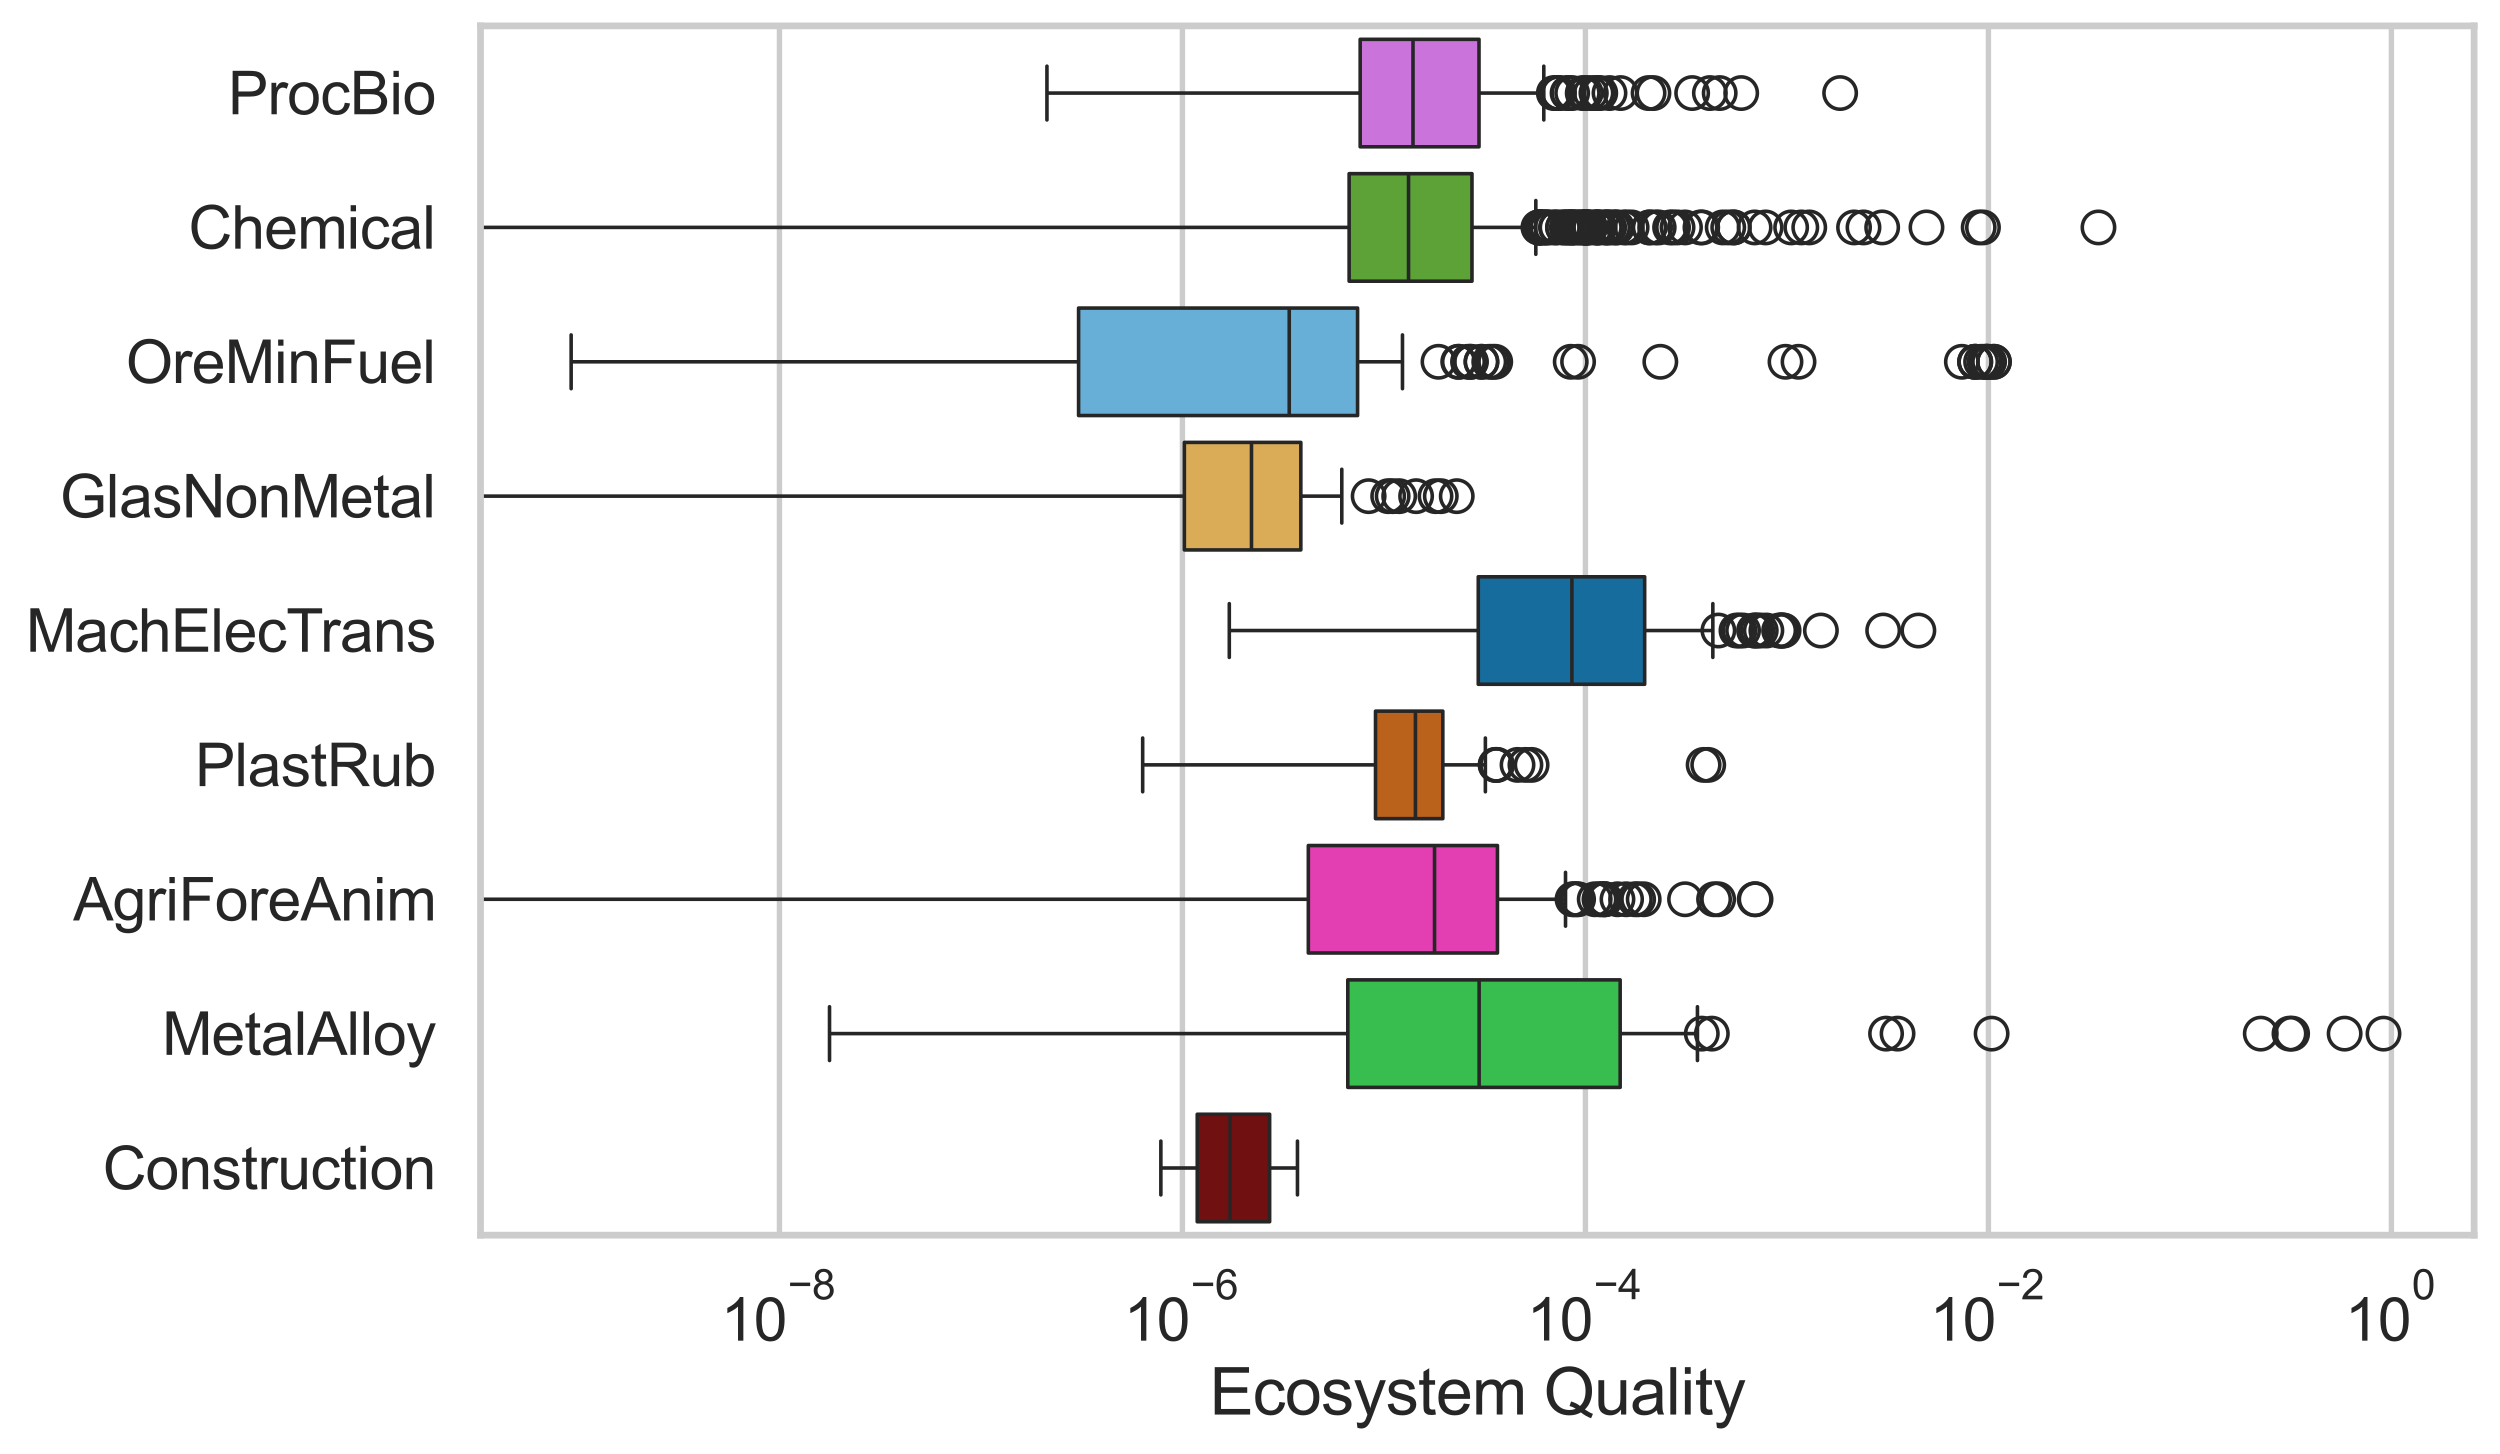 <?xml version="1.0" encoding="utf-8" standalone="no"?>
<!DOCTYPE svg PUBLIC "-//W3C//DTD SVG 1.1//EN"
  "http://www.w3.org/Graphics/SVG/1.1/DTD/svg11.dtd">
<svg xmlns:xlink="http://www.w3.org/1999/xlink" width="695.577pt" height="404.563pt" viewBox="0 0 695.577 404.563" xmlns="http://www.w3.org/2000/svg" version="1.1">
 <defs>
  <style type="text/css">*{stroke-linejoin: round; stroke-linecap: butt}</style>
 </defs>
 <g id="figure_1">
  <g id="patch_1">
   <path d="M 0 404.563 
L 695.577 404.563 
L 695.577 0 
L 0 0 
z
" style="fill: #ffffff"/>
  </g>
  <g id="axes_1">
   <g id="patch_2">
    <path d="M 133.697 343.665 
L 688.377 343.665 
L 688.377 7.2 
L 133.697 7.2 
z
" style="fill: #ffffff"/>
   </g>
   <g id="matplotlib.axis_1">
    <g id="xtick_1">
     <g id="line2d_1">
      <path d="M 216.863 343.665 
L 216.863 7.2 
" clip-path="url(#p3a8e409633)" style="fill: none; stroke: #cccccc; stroke-width: 1.5; stroke-linecap: round"/>
     </g>
     <g id="text_1">
      <!-- $\mathdefault{10^{-8}}$ -->
      <g style="fill: #262626" transform="translate(200.528 373.18) scale(0.165 -0.165)">
       <defs>
        <path id="ArialMT-31" d="M 2384 0 
L 1822 0 
L 1822 3584 
Q 1619 3391 1289 3197 
Q 959 3003 697 2906 
L 697 3450 
Q 1169 3672 1522 3987 
Q 1875 4303 2022 4600 
L 2384 4600 
L 2384 0 
z
" transform="scale(0.016)"/>
        <path id="ArialMT-30" d="M 266 2259 
Q 266 3072 433 3567 
Q 600 4063 929 4331 
Q 1259 4600 1759 4600 
Q 2128 4600 2406 4451 
Q 2684 4303 2865 4023 
Q 3047 3744 3150 3342 
Q 3253 2941 3253 2259 
Q 3253 1453 3087 958 
Q 2922 463 2592 192 
Q 2263 -78 1759 -78 
Q 1097 -78 719 397 
Q 266 969 266 2259 
z
M 844 2259 
Q 844 1131 1108 757 
Q 1372 384 1759 384 
Q 2147 384 2411 759 
Q 2675 1134 2675 2259 
Q 2675 3391 2411 3762 
Q 2147 4134 1753 4134 
Q 1366 4134 1134 3806 
Q 844 3388 844 2259 
z
" transform="scale(0.016)"/>
        <path id="ArialMT-2212" d="M 3381 1997 
L 356 1997 
L 356 2522 
L 3381 2522 
L 3381 1997 
z
" transform="scale(0.016)"/>
        <path id="ArialMT-38" d="M 1131 2484 
Q 781 2613 612 2850 
Q 444 3088 444 3419 
Q 444 3919 803 4259 
Q 1163 4600 1759 4600 
Q 2359 4600 2725 4251 
Q 3091 3903 3091 3403 
Q 3091 3084 2923 2848 
Q 2756 2613 2416 2484 
Q 2838 2347 3058 2040 
Q 3278 1734 3278 1309 
Q 3278 722 2862 322 
Q 2447 -78 1769 -78 
Q 1091 -78 675 323 
Q 259 725 259 1325 
Q 259 1772 486 2073 
Q 713 2375 1131 2484 
z
M 1019 3438 
Q 1019 3113 1228 2906 
Q 1438 2700 1772 2700 
Q 2097 2700 2305 2904 
Q 2513 3109 2513 3406 
Q 2513 3716 2298 3927 
Q 2084 4138 1766 4138 
Q 1444 4138 1231 3931 
Q 1019 3725 1019 3438 
z
M 838 1322 
Q 838 1081 952 856 
Q 1066 631 1291 507 
Q 1516 384 1775 384 
Q 2178 384 2440 643 
Q 2703 903 2703 1303 
Q 2703 1709 2433 1975 
Q 2163 2241 1756 2241 
Q 1359 2241 1098 1978 
Q 838 1716 838 1322 
z
" transform="scale(0.016)"/>
       </defs>
       <use xlink:href="#ArialMT-31" transform="translate(0 0.994)"/>
       <use xlink:href="#ArialMT-30" transform="translate(55.615 0.994)"/>
       <use xlink:href="#ArialMT-2212" transform="translate(112.973 70.688) scale(0.7)"/>
       <use xlink:href="#ArialMT-38" transform="translate(153.852 70.688) scale(0.7)"/>
      </g>
     </g>
    </g>
    <g id="xtick_2">
     <g id="line2d_2">
      <path d="M 328.988 343.665 
L 328.988 7.2 
" clip-path="url(#p3a8e409633)" style="fill: none; stroke: #cccccc; stroke-width: 1.5; stroke-linecap: round"/>
     </g>
     <g id="text_2">
      <!-- $\mathdefault{10^{-6}}$ -->
      <g style="fill: #262626" transform="translate(312.653 373.18) scale(0.165 -0.165)">
       <defs>
        <path id="ArialMT-36" d="M 3184 3459 
L 2625 3416 
Q 2550 3747 2413 3897 
Q 2184 4138 1850 4138 
Q 1581 4138 1378 3988 
Q 1113 3794 959 3422 
Q 806 3050 800 2363 
Q 1003 2672 1297 2822 
Q 1591 2972 1913 2972 
Q 2475 2972 2870 2558 
Q 3266 2144 3266 1488 
Q 3266 1056 3080 686 
Q 2894 316 2569 119 
Q 2244 -78 1831 -78 
Q 1128 -78 684 439 
Q 241 956 241 2144 
Q 241 3472 731 4075 
Q 1159 4600 1884 4600 
Q 2425 4600 2770 4297 
Q 3116 3994 3184 3459 
z
M 888 1484 
Q 888 1194 1011 928 
Q 1134 663 1356 523 
Q 1578 384 1822 384 
Q 2178 384 2434 671 
Q 2691 959 2691 1453 
Q 2691 1928 2437 2201 
Q 2184 2475 1800 2475 
Q 1419 2475 1153 2201 
Q 888 1928 888 1484 
z
" transform="scale(0.016)"/>
       </defs>
       <use xlink:href="#ArialMT-31" transform="translate(0 0.994)"/>
       <use xlink:href="#ArialMT-30" transform="translate(55.615 0.994)"/>
       <use xlink:href="#ArialMT-2212" transform="translate(112.973 70.688) scale(0.7)"/>
       <use xlink:href="#ArialMT-36" transform="translate(153.852 70.688) scale(0.7)"/>
      </g>
     </g>
    </g>
    <g id="xtick_3">
     <g id="line2d_3">
      <path d="M 441.113 343.665 
L 441.113 7.2 
" clip-path="url(#p3a8e409633)" style="fill: none; stroke: #cccccc; stroke-width: 1.5; stroke-linecap: round"/>
     </g>
     <g id="text_3">
      <!-- $\mathdefault{10^{-4}}$ -->
      <g style="fill: #262626" transform="translate(424.778 373.015) scale(0.165 -0.165)">
       <defs>
        <path id="ArialMT-34" d="M 2069 0 
L 2069 1097 
L 81 1097 
L 81 1613 
L 2172 4581 
L 2631 4581 
L 2631 1613 
L 3250 1613 
L 3250 1097 
L 2631 1097 
L 2631 0 
L 2069 0 
z
M 2069 1613 
L 2069 3678 
L 634 1613 
L 2069 1613 
z
" transform="scale(0.016)"/>
       </defs>
       <use xlink:href="#ArialMT-31" transform="translate(0 0.202)"/>
       <use xlink:href="#ArialMT-30" transform="translate(55.615 0.202)"/>
       <use xlink:href="#ArialMT-2212" transform="translate(112.973 69.895) scale(0.7)"/>
       <use xlink:href="#ArialMT-34" transform="translate(153.852 69.895) scale(0.7)"/>
      </g>
     </g>
    </g>
    <g id="xtick_4">
     <g id="line2d_4">
      <path d="M 553.239 343.665 
L 553.239 7.2 
" clip-path="url(#p3a8e409633)" style="fill: none; stroke: #cccccc; stroke-width: 1.5; stroke-linecap: round"/>
     </g>
     <g id="text_4">
      <!-- $\mathdefault{10^{-2}}$ -->
      <g style="fill: #262626" transform="translate(536.904 373.18) scale(0.165 -0.165)">
       <defs>
        <path id="ArialMT-32" d="M 3222 541 
L 3222 0 
L 194 0 
Q 188 203 259 391 
Q 375 700 629 1000 
Q 884 1300 1366 1694 
Q 2113 2306 2375 2664 
Q 2638 3022 2638 3341 
Q 2638 3675 2398 3904 
Q 2159 4134 1775 4134 
Q 1369 4134 1125 3890 
Q 881 3647 878 3216 
L 300 3275 
Q 359 3922 746 4261 
Q 1134 4600 1788 4600 
Q 2447 4600 2831 4234 
Q 3216 3869 3216 3328 
Q 3216 3053 3103 2787 
Q 2991 2522 2730 2228 
Q 2469 1934 1863 1422 
Q 1356 997 1212 845 
Q 1069 694 975 541 
L 3222 541 
z
" transform="scale(0.016)"/>
       </defs>
       <use xlink:href="#ArialMT-31" transform="translate(0 0.994)"/>
       <use xlink:href="#ArialMT-30" transform="translate(55.615 0.994)"/>
       <use xlink:href="#ArialMT-2212" transform="translate(112.973 70.688) scale(0.7)"/>
       <use xlink:href="#ArialMT-32" transform="translate(153.852 70.688) scale(0.7)"/>
      </g>
     </g>
    </g>
    <g id="xtick_5">
     <g id="line2d_5">
      <path d="M 665.364 343.665 
L 665.364 7.2 
" clip-path="url(#p3a8e409633)" style="fill: none; stroke: #cccccc; stroke-width: 1.5; stroke-linecap: round"/>
     </g>
     <g id="text_5">
      <!-- $\mathdefault{10^{0}}$ -->
      <g style="fill: #262626" transform="translate(652.411 373.18) scale(0.165 -0.165)">
       <use xlink:href="#ArialMT-31" transform="translate(0 0.994)"/>
       <use xlink:href="#ArialMT-30" transform="translate(55.615 0.994)"/>
       <use xlink:href="#ArialMT-30" transform="translate(112.973 70.688) scale(0.7)"/>
      </g>
     </g>
    </g>
    <g id="text_6">
     <!-- Ecosystem Quality -->
     <g style="fill: #262626" transform="translate(336.517 393.574) scale(0.18 -0.18)">
      <defs>
       <path id="ArialMT-45" d="M 506 0 
L 506 4581 
L 3819 4581 
L 3819 4041 
L 1113 4041 
L 1113 2638 
L 3647 2638 
L 3647 2100 
L 1113 2100 
L 1113 541 
L 3925 541 
L 3925 0 
L 506 0 
z
" transform="scale(0.016)"/>
       <path id="ArialMT-63" d="M 2588 1216 
L 3141 1144 
Q 3050 572 2676 248 
Q 2303 -75 1759 -75 
Q 1078 -75 664 370 
Q 250 816 250 1647 
Q 250 2184 428 2587 
Q 606 2991 970 3192 
Q 1334 3394 1763 3394 
Q 2303 3394 2647 3120 
Q 2991 2847 3088 2344 
L 2541 2259 
Q 2463 2594 2264 2762 
Q 2066 2931 1784 2931 
Q 1359 2931 1093 2626 
Q 828 2322 828 1663 
Q 828 994 1084 691 
Q 1341 388 1753 388 
Q 2084 388 2306 591 
Q 2528 794 2588 1216 
z
" transform="scale(0.016)"/>
       <path id="ArialMT-6f" d="M 213 1659 
Q 213 2581 725 3025 
Q 1153 3394 1769 3394 
Q 2453 3394 2887 2945 
Q 3322 2497 3322 1706 
Q 3322 1066 3130 698 
Q 2938 331 2570 128 
Q 2203 -75 1769 -75 
Q 1072 -75 642 372 
Q 213 819 213 1659 
z
M 791 1659 
Q 791 1022 1069 705 
Q 1347 388 1769 388 
Q 2188 388 2466 706 
Q 2744 1025 2744 1678 
Q 2744 2294 2464 2611 
Q 2184 2928 1769 2928 
Q 1347 2928 1069 2612 
Q 791 2297 791 1659 
z
" transform="scale(0.016)"/>
       <path id="ArialMT-73" d="M 197 991 
L 753 1078 
Q 800 744 1014 566 
Q 1228 388 1613 388 
Q 2000 388 2187 545 
Q 2375 703 2375 916 
Q 2375 1106 2209 1216 
Q 2094 1291 1634 1406 
Q 1016 1563 777 1677 
Q 538 1791 414 1992 
Q 291 2194 291 2438 
Q 291 2659 392 2848 
Q 494 3038 669 3163 
Q 800 3259 1026 3326 
Q 1253 3394 1513 3394 
Q 1903 3394 2198 3281 
Q 2494 3169 2634 2976 
Q 2775 2784 2828 2463 
L 2278 2388 
Q 2241 2644 2061 2787 
Q 1881 2931 1553 2931 
Q 1166 2931 1000 2803 
Q 834 2675 834 2503 
Q 834 2394 903 2306 
Q 972 2216 1119 2156 
Q 1203 2125 1616 2013 
Q 2213 1853 2448 1751 
Q 2684 1650 2818 1456 
Q 2953 1263 2953 975 
Q 2953 694 2789 445 
Q 2625 197 2315 61 
Q 2006 -75 1616 -75 
Q 969 -75 630 194 
Q 291 463 197 991 
z
" transform="scale(0.016)"/>
       <path id="ArialMT-79" d="M 397 -1278 
L 334 -750 
Q 519 -800 656 -800 
Q 844 -800 956 -737 
Q 1069 -675 1141 -563 
Q 1194 -478 1313 -144 
Q 1328 -97 1363 -6 
L 103 3319 
L 709 3319 
L 1400 1397 
Q 1534 1031 1641 628 
Q 1738 1016 1872 1384 
L 2581 3319 
L 3144 3319 
L 1881 -56 
Q 1678 -603 1566 -809 
Q 1416 -1088 1222 -1217 
Q 1028 -1347 759 -1347 
Q 597 -1347 397 -1278 
z
" transform="scale(0.016)"/>
       <path id="ArialMT-74" d="M 1650 503 
L 1731 6 
Q 1494 -44 1306 -44 
Q 1000 -44 831 53 
Q 663 150 594 308 
Q 525 466 525 972 
L 525 2881 
L 113 2881 
L 113 3319 
L 525 3319 
L 525 4141 
L 1084 4478 
L 1084 3319 
L 1650 3319 
L 1650 2881 
L 1084 2881 
L 1084 941 
Q 1084 700 1114 631 
Q 1144 563 1211 522 
Q 1278 481 1403 481 
Q 1497 481 1650 503 
z
" transform="scale(0.016)"/>
       <path id="ArialMT-65" d="M 2694 1069 
L 3275 997 
Q 3138 488 2766 206 
Q 2394 -75 1816 -75 
Q 1088 -75 661 373 
Q 234 822 234 1631 
Q 234 2469 665 2931 
Q 1097 3394 1784 3394 
Q 2450 3394 2872 2941 
Q 3294 2488 3294 1666 
Q 3294 1616 3291 1516 
L 816 1516 
Q 847 969 1125 678 
Q 1403 388 1819 388 
Q 2128 388 2347 550 
Q 2566 713 2694 1069 
z
M 847 1978 
L 2700 1978 
Q 2663 2397 2488 2606 
Q 2219 2931 1791 2931 
Q 1403 2931 1139 2672 
Q 875 2413 847 1978 
z
" transform="scale(0.016)"/>
       <path id="ArialMT-6d" d="M 422 0 
L 422 3319 
L 925 3319 
L 925 2853 
Q 1081 3097 1340 3245 
Q 1600 3394 1931 3394 
Q 2300 3394 2536 3241 
Q 2772 3088 2869 2813 
Q 3263 3394 3894 3394 
Q 4388 3394 4653 3120 
Q 4919 2847 4919 2278 
L 4919 0 
L 4359 0 
L 4359 2091 
Q 4359 2428 4304 2576 
Q 4250 2725 4106 2815 
Q 3963 2906 3769 2906 
Q 3419 2906 3187 2673 
Q 2956 2441 2956 1928 
L 2956 0 
L 2394 0 
L 2394 2156 
Q 2394 2531 2256 2718 
Q 2119 2906 1806 2906 
Q 1569 2906 1367 2781 
Q 1166 2656 1075 2415 
Q 984 2175 984 1722 
L 984 0 
L 422 0 
z
" transform="scale(0.016)"/>
       <path id="ArialMT-20" transform="scale(0.016)"/>
       <path id="ArialMT-51" d="M 3966 491 
Q 4388 200 4744 66 
L 4566 -356 
Q 4072 -178 3581 206 
Q 3072 -78 2456 -78 
Q 1834 -78 1328 222 
Q 822 522 548 1065 
Q 275 1609 275 2291 
Q 275 2969 550 3525 
Q 825 4081 1333 4372 
Q 1841 4663 2469 4663 
Q 3103 4663 3612 4361 
Q 4122 4059 4389 3517 
Q 4656 2975 4656 2294 
Q 4656 1728 4484 1276 
Q 4313 825 3966 491 
z
M 2631 1266 
Q 3156 1119 3497 828 
Q 4031 1316 4031 2294 
Q 4031 2850 3842 3265 
Q 3653 3681 3289 3911 
Q 2925 4141 2472 4141 
Q 1794 4141 1347 3677 
Q 900 3213 900 2291 
Q 900 1397 1342 919 
Q 1784 441 2472 441 
Q 2797 441 3084 563 
Q 2800 747 2484 825 
L 2631 1266 
z
" transform="scale(0.016)"/>
       <path id="ArialMT-75" d="M 2597 0 
L 2597 488 
Q 2209 -75 1544 -75 
Q 1250 -75 995 37 
Q 741 150 617 320 
Q 494 491 444 738 
Q 409 903 409 1263 
L 409 3319 
L 972 3319 
L 972 1478 
Q 972 1038 1006 884 
Q 1059 663 1231 536 
Q 1403 409 1656 409 
Q 1909 409 2131 539 
Q 2353 669 2445 892 
Q 2538 1116 2538 1541 
L 2538 3319 
L 3100 3319 
L 3100 0 
L 2597 0 
z
" transform="scale(0.016)"/>
       <path id="ArialMT-61" d="M 2588 409 
Q 2275 144 1986 34 
Q 1697 -75 1366 -75 
Q 819 -75 525 192 
Q 231 459 231 875 
Q 231 1119 342 1320 
Q 453 1522 633 1644 
Q 813 1766 1038 1828 
Q 1203 1872 1538 1913 
Q 2219 1994 2541 2106 
Q 2544 2222 2544 2253 
Q 2544 2597 2384 2738 
Q 2169 2928 1744 2928 
Q 1347 2928 1158 2789 
Q 969 2650 878 2297 
L 328 2372 
Q 403 2725 575 2942 
Q 747 3159 1072 3276 
Q 1397 3394 1825 3394 
Q 2250 3394 2515 3294 
Q 2781 3194 2906 3042 
Q 3031 2891 3081 2659 
Q 3109 2516 3109 2141 
L 3109 1391 
Q 3109 606 3145 398 
Q 3181 191 3288 0 
L 2700 0 
Q 2613 175 2588 409 
z
M 2541 1666 
Q 2234 1541 1622 1453 
Q 1275 1403 1131 1340 
Q 988 1278 909 1158 
Q 831 1038 831 891 
Q 831 666 1001 516 
Q 1172 366 1500 366 
Q 1825 366 2078 508 
Q 2331 650 2450 897 
Q 2541 1088 2541 1459 
L 2541 1666 
z
" transform="scale(0.016)"/>
       <path id="ArialMT-6c" d="M 409 0 
L 409 4581 
L 972 4581 
L 972 0 
L 409 0 
z
" transform="scale(0.016)"/>
       <path id="ArialMT-69" d="M 425 3934 
L 425 4581 
L 988 4581 
L 988 3934 
L 425 3934 
z
M 425 0 
L 425 3319 
L 988 3319 
L 988 0 
L 425 0 
z
" transform="scale(0.016)"/>
      </defs>
      <use xlink:href="#ArialMT-45"/>
      <use xlink:href="#ArialMT-63" transform="translate(66.699 0)"/>
      <use xlink:href="#ArialMT-6f" transform="translate(116.699 0)"/>
      <use xlink:href="#ArialMT-73" transform="translate(172.314 0)"/>
      <use xlink:href="#ArialMT-79" transform="translate(222.314 0)"/>
      <use xlink:href="#ArialMT-73" transform="translate(272.314 0)"/>
      <use xlink:href="#ArialMT-74" transform="translate(322.314 0)"/>
      <use xlink:href="#ArialMT-65" transform="translate(350.098 0)"/>
      <use xlink:href="#ArialMT-6d" transform="translate(405.713 0)"/>
      <use xlink:href="#ArialMT-20" transform="translate(489.014 0)"/>
      <use xlink:href="#ArialMT-51" transform="translate(516.797 0)"/>
      <use xlink:href="#ArialMT-75" transform="translate(594.58 0)"/>
      <use xlink:href="#ArialMT-61" transform="translate(650.195 0)"/>
      <use xlink:href="#ArialMT-6c" transform="translate(705.811 0)"/>
      <use xlink:href="#ArialMT-69" transform="translate(728.027 0)"/>
      <use xlink:href="#ArialMT-74" transform="translate(750.244 0)"/>
      <use xlink:href="#ArialMT-79" transform="translate(778.027 0)"/>
     </g>
    </g>
   </g>
   <g id="matplotlib.axis_2">
    <g id="ytick_1">
     <g id="text_7">
      <!-- ProcBio -->
      <g style="fill: #262626" transform="translate(63.424 31.798) scale(0.165 -0.165)">
       <defs>
        <path id="ArialMT-50" d="M 494 0 
L 494 4581 
L 2222 4581 
Q 2678 4581 2919 4538 
Q 3256 4481 3484 4323 
Q 3713 4166 3852 3881 
Q 3991 3597 3991 3256 
Q 3991 2672 3619 2267 
Q 3247 1863 2275 1863 
L 1100 1863 
L 1100 0 
L 494 0 
z
M 1100 2403 
L 2284 2403 
Q 2872 2403 3119 2622 
Q 3366 2841 3366 3238 
Q 3366 3525 3220 3729 
Q 3075 3934 2838 4000 
Q 2684 4041 2272 4041 
L 1100 4041 
L 1100 2403 
z
" transform="scale(0.016)"/>
        <path id="ArialMT-72" d="M 416 0 
L 416 3319 
L 922 3319 
L 922 2816 
Q 1116 3169 1280 3281 
Q 1444 3394 1641 3394 
Q 1925 3394 2219 3213 
L 2025 2691 
Q 1819 2813 1613 2813 
Q 1428 2813 1281 2702 
Q 1134 2591 1072 2394 
Q 978 2094 978 1738 
L 978 0 
L 416 0 
z
" transform="scale(0.016)"/>
        <path id="ArialMT-42" d="M 469 0 
L 469 4581 
L 2188 4581 
Q 2713 4581 3030 4442 
Q 3347 4303 3526 4014 
Q 3706 3725 3706 3409 
Q 3706 3116 3547 2856 
Q 3388 2597 3066 2438 
Q 3481 2316 3704 2022 
Q 3928 1728 3928 1328 
Q 3928 1006 3792 729 
Q 3656 453 3456 303 
Q 3256 153 2954 76 
Q 2653 0 2216 0 
L 469 0 
z
M 1075 2656 
L 2066 2656 
Q 2469 2656 2644 2709 
Q 2875 2778 2992 2937 
Q 3109 3097 3109 3338 
Q 3109 3566 3000 3739 
Q 2891 3913 2687 3977 
Q 2484 4041 1991 4041 
L 1075 4041 
L 1075 2656 
z
M 1075 541 
L 2216 541 
Q 2509 541 2628 563 
Q 2838 600 2978 687 
Q 3119 775 3209 942 
Q 3300 1109 3300 1328 
Q 3300 1584 3169 1773 
Q 3038 1963 2805 2039 
Q 2572 2116 2134 2116 
L 1075 2116 
L 1075 541 
z
" transform="scale(0.016)"/>
       </defs>
       <use xlink:href="#ArialMT-50"/>
       <use xlink:href="#ArialMT-72" transform="translate(66.699 0)"/>
       <use xlink:href="#ArialMT-6f" transform="translate(100 0)"/>
       <use xlink:href="#ArialMT-63" transform="translate(155.615 0)"/>
       <use xlink:href="#ArialMT-42" transform="translate(205.615 0)"/>
       <use xlink:href="#ArialMT-69" transform="translate(272.314 0)"/>
       <use xlink:href="#ArialMT-6f" transform="translate(294.531 0)"/>
      </g>
     </g>
    </g>
    <g id="ytick_2">
     <g id="text_8">
      <!-- Chemical -->
      <g style="fill: #262626" transform="translate(52.428 69.183) scale(0.165 -0.165)">
       <defs>
        <path id="ArialMT-43" d="M 3763 1606 
L 4369 1453 
Q 4178 706 3683 314 
Q 3188 -78 2472 -78 
Q 1731 -78 1267 223 
Q 803 525 561 1097 
Q 319 1669 319 2325 
Q 319 3041 592 3573 
Q 866 4106 1370 4382 
Q 1875 4659 2481 4659 
Q 3169 4659 3637 4309 
Q 4106 3959 4291 3325 
L 3694 3184 
Q 3534 3684 3231 3912 
Q 2928 4141 2469 4141 
Q 1941 4141 1586 3887 
Q 1231 3634 1087 3207 
Q 944 2781 944 2328 
Q 944 1744 1114 1308 
Q 1284 872 1643 656 
Q 2003 441 2422 441 
Q 2931 441 3284 734 
Q 3638 1028 3763 1606 
z
" transform="scale(0.016)"/>
        <path id="ArialMT-68" d="M 422 0 
L 422 4581 
L 984 4581 
L 984 2938 
Q 1378 3394 1978 3394 
Q 2347 3394 2619 3248 
Q 2891 3103 3008 2847 
Q 3125 2591 3125 2103 
L 3125 0 
L 2563 0 
L 2563 2103 
Q 2563 2525 2380 2717 
Q 2197 2909 1863 2909 
Q 1613 2909 1392 2779 
Q 1172 2650 1078 2428 
Q 984 2206 984 1816 
L 984 0 
L 422 0 
z
" transform="scale(0.016)"/>
       </defs>
       <use xlink:href="#ArialMT-43"/>
       <use xlink:href="#ArialMT-68" transform="translate(72.217 0)"/>
       <use xlink:href="#ArialMT-65" transform="translate(127.832 0)"/>
       <use xlink:href="#ArialMT-6d" transform="translate(183.447 0)"/>
       <use xlink:href="#ArialMT-69" transform="translate(266.748 0)"/>
       <use xlink:href="#ArialMT-63" transform="translate(288.965 0)"/>
       <use xlink:href="#ArialMT-61" transform="translate(338.965 0)"/>
       <use xlink:href="#ArialMT-6c" transform="translate(394.58 0)"/>
      </g>
     </g>
    </g>
    <g id="ytick_3">
     <g id="text_9">
      <!-- OreMinFuel -->
      <g style="fill: #262626" transform="translate(35.013 106.568) scale(0.165 -0.165)">
       <defs>
        <path id="ArialMT-4f" d="M 309 2231 
Q 309 3372 921 4017 
Q 1534 4663 2503 4663 
Q 3138 4663 3647 4359 
Q 4156 4056 4423 3514 
Q 4691 2972 4691 2284 
Q 4691 1588 4409 1038 
Q 4128 488 3612 205 
Q 3097 -78 2500 -78 
Q 1853 -78 1343 234 
Q 834 547 571 1087 
Q 309 1628 309 2231 
z
M 934 2222 
Q 934 1394 1379 917 
Q 1825 441 2497 441 
Q 3181 441 3623 922 
Q 4066 1403 4066 2288 
Q 4066 2847 3877 3264 
Q 3688 3681 3323 3911 
Q 2959 4141 2506 4141 
Q 1863 4141 1398 3698 
Q 934 3256 934 2222 
z
" transform="scale(0.016)"/>
        <path id="ArialMT-4d" d="M 475 0 
L 475 4581 
L 1388 4581 
L 2472 1338 
Q 2622 884 2691 659 
Q 2769 909 2934 1394 
L 4031 4581 
L 4847 4581 
L 4847 0 
L 4263 0 
L 4263 3834 
L 2931 0 
L 2384 0 
L 1059 3900 
L 1059 0 
L 475 0 
z
" transform="scale(0.016)"/>
        <path id="ArialMT-6e" d="M 422 0 
L 422 3319 
L 928 3319 
L 928 2847 
Q 1294 3394 1984 3394 
Q 2284 3394 2536 3286 
Q 2788 3178 2913 3003 
Q 3038 2828 3088 2588 
Q 3119 2431 3119 2041 
L 3119 0 
L 2556 0 
L 2556 2019 
Q 2556 2363 2490 2533 
Q 2425 2703 2258 2804 
Q 2091 2906 1866 2906 
Q 1506 2906 1245 2678 
Q 984 2450 984 1813 
L 984 0 
L 422 0 
z
" transform="scale(0.016)"/>
        <path id="ArialMT-46" d="M 525 0 
L 525 4581 
L 3616 4581 
L 3616 4041 
L 1131 4041 
L 1131 2622 
L 3281 2622 
L 3281 2081 
L 1131 2081 
L 1131 0 
L 525 0 
z
" transform="scale(0.016)"/>
       </defs>
       <use xlink:href="#ArialMT-4f"/>
       <use xlink:href="#ArialMT-72" transform="translate(77.783 0)"/>
       <use xlink:href="#ArialMT-65" transform="translate(111.084 0)"/>
       <use xlink:href="#ArialMT-4d" transform="translate(166.699 0)"/>
       <use xlink:href="#ArialMT-69" transform="translate(250 0)"/>
       <use xlink:href="#ArialMT-6e" transform="translate(272.217 0)"/>
       <use xlink:href="#ArialMT-46" transform="translate(327.832 0)"/>
       <use xlink:href="#ArialMT-75" transform="translate(388.916 0)"/>
       <use xlink:href="#ArialMT-65" transform="translate(444.531 0)"/>
       <use xlink:href="#ArialMT-6c" transform="translate(500.146 0)"/>
      </g>
     </g>
    </g>
    <g id="ytick_4">
     <g id="text_10">
      <!-- GlasNonMetal -->
      <g style="fill: #262626" transform="translate(16.659 143.953) scale(0.165 -0.165)">
       <defs>
        <path id="ArialMT-47" d="M 2638 1797 
L 2638 2334 
L 4578 2338 
L 4578 638 
Q 4131 281 3656 101 
Q 3181 -78 2681 -78 
Q 2006 -78 1454 211 
Q 903 500 622 1047 
Q 341 1594 341 2269 
Q 341 2938 620 3517 
Q 900 4097 1425 4378 
Q 1950 4659 2634 4659 
Q 3131 4659 3532 4498 
Q 3934 4338 4162 4050 
Q 4391 3763 4509 3300 
L 3963 3150 
Q 3859 3500 3706 3700 
Q 3553 3900 3268 4020 
Q 2984 4141 2638 4141 
Q 2222 4141 1919 4014 
Q 1616 3888 1430 3681 
Q 1244 3475 1141 3228 
Q 966 2803 966 2306 
Q 966 1694 1177 1281 
Q 1388 869 1791 669 
Q 2194 469 2647 469 
Q 3041 469 3416 620 
Q 3791 772 3984 944 
L 3984 1797 
L 2638 1797 
z
" transform="scale(0.016)"/>
        <path id="ArialMT-4e" d="M 488 0 
L 488 4581 
L 1109 4581 
L 3516 984 
L 3516 4581 
L 4097 4581 
L 4097 0 
L 3475 0 
L 1069 3600 
L 1069 0 
L 488 0 
z
" transform="scale(0.016)"/>
       </defs>
       <use xlink:href="#ArialMT-47"/>
       <use xlink:href="#ArialMT-6c" transform="translate(77.783 0)"/>
       <use xlink:href="#ArialMT-61" transform="translate(100 0)"/>
       <use xlink:href="#ArialMT-73" transform="translate(155.615 0)"/>
       <use xlink:href="#ArialMT-4e" transform="translate(205.615 0)"/>
       <use xlink:href="#ArialMT-6f" transform="translate(277.832 0)"/>
       <use xlink:href="#ArialMT-6e" transform="translate(333.447 0)"/>
       <use xlink:href="#ArialMT-4d" transform="translate(389.062 0)"/>
       <use xlink:href="#ArialMT-65" transform="translate(472.363 0)"/>
       <use xlink:href="#ArialMT-74" transform="translate(527.979 0)"/>
       <use xlink:href="#ArialMT-61" transform="translate(555.762 0)"/>
       <use xlink:href="#ArialMT-6c" transform="translate(611.377 0)"/>
      </g>
     </g>
    </g>
    <g id="ytick_5">
     <g id="text_11">
      <!-- MachElecTrans -->
      <g style="fill: #262626" transform="translate(7.2 181.337) scale(0.165 -0.165)">
       <defs>
        <path id="ArialMT-54" d="M 1659 0 
L 1659 4041 
L 150 4041 
L 150 4581 
L 3781 4581 
L 3781 4041 
L 2266 4041 
L 2266 0 
L 1659 0 
z
" transform="scale(0.016)"/>
       </defs>
       <use xlink:href="#ArialMT-4d"/>
       <use xlink:href="#ArialMT-61" transform="translate(83.301 0)"/>
       <use xlink:href="#ArialMT-63" transform="translate(138.916 0)"/>
       <use xlink:href="#ArialMT-68" transform="translate(188.916 0)"/>
       <use xlink:href="#ArialMT-45" transform="translate(244.531 0)"/>
       <use xlink:href="#ArialMT-6c" transform="translate(311.23 0)"/>
       <use xlink:href="#ArialMT-65" transform="translate(333.447 0)"/>
       <use xlink:href="#ArialMT-63" transform="translate(389.062 0)"/>
       <use xlink:href="#ArialMT-54" transform="translate(439.062 0)"/>
       <use xlink:href="#ArialMT-72" transform="translate(496.396 0)"/>
       <use xlink:href="#ArialMT-61" transform="translate(529.697 0)"/>
       <use xlink:href="#ArialMT-6e" transform="translate(585.312 0)"/>
       <use xlink:href="#ArialMT-73" transform="translate(640.928 0)"/>
      </g>
     </g>
    </g>
    <g id="ytick_6">
     <g id="text_12">
      <!-- PlastRub -->
      <g style="fill: #262626" transform="translate(54.248 218.722) scale(0.165 -0.165)">
       <defs>
        <path id="ArialMT-52" d="M 503 0 
L 503 4581 
L 2534 4581 
Q 3147 4581 3465 4457 
Q 3784 4334 3975 4021 
Q 4166 3709 4166 3331 
Q 4166 2844 3850 2509 
Q 3534 2175 2875 2084 
Q 3116 1969 3241 1856 
Q 3506 1613 3744 1247 
L 4541 0 
L 3778 0 
L 3172 953 
Q 2906 1366 2734 1584 
Q 2563 1803 2427 1890 
Q 2291 1978 2150 2013 
Q 2047 2034 1813 2034 
L 1109 2034 
L 1109 0 
L 503 0 
z
M 1109 2559 
L 2413 2559 
Q 2828 2559 3062 2645 
Q 3297 2731 3419 2920 
Q 3541 3109 3541 3331 
Q 3541 3656 3305 3865 
Q 3069 4075 2559 4075 
L 1109 4075 
L 1109 2559 
z
" transform="scale(0.016)"/>
        <path id="ArialMT-62" d="M 941 0 
L 419 0 
L 419 4581 
L 981 4581 
L 981 2947 
Q 1338 3394 1891 3394 
Q 2197 3394 2470 3270 
Q 2744 3147 2920 2923 
Q 3097 2700 3197 2384 
Q 3297 2069 3297 1709 
Q 3297 856 2875 390 
Q 2453 -75 1863 -75 
Q 1275 -75 941 416 
L 941 0 
z
M 934 1684 
Q 934 1088 1097 822 
Q 1363 388 1816 388 
Q 2184 388 2453 708 
Q 2722 1028 2722 1663 
Q 2722 2313 2464 2622 
Q 2206 2931 1841 2931 
Q 1472 2931 1203 2611 
Q 934 2291 934 1684 
z
" transform="scale(0.016)"/>
       </defs>
       <use xlink:href="#ArialMT-50"/>
       <use xlink:href="#ArialMT-6c" transform="translate(66.699 0)"/>
       <use xlink:href="#ArialMT-61" transform="translate(88.916 0)"/>
       <use xlink:href="#ArialMT-73" transform="translate(144.531 0)"/>
       <use xlink:href="#ArialMT-74" transform="translate(194.531 0)"/>
       <use xlink:href="#ArialMT-52" transform="translate(222.314 0)"/>
       <use xlink:href="#ArialMT-75" transform="translate(294.531 0)"/>
       <use xlink:href="#ArialMT-62" transform="translate(350.146 0)"/>
      </g>
     </g>
    </g>
    <g id="ytick_7">
     <g id="text_13">
      <!-- AgriForeAnim -->
      <g style="fill: #262626" transform="translate(20.341 256.107) scale(0.165 -0.165)">
       <defs>
        <path id="ArialMT-41" d="M -9 0 
L 1750 4581 
L 2403 4581 
L 4278 0 
L 3588 0 
L 3053 1388 
L 1138 1388 
L 634 0 
L -9 0 
z
M 1313 1881 
L 2866 1881 
L 2388 3150 
Q 2169 3728 2063 4100 
Q 1975 3659 1816 3225 
L 1313 1881 
z
" transform="scale(0.016)"/>
        <path id="ArialMT-67" d="M 319 -275 
L 866 -356 
Q 900 -609 1056 -725 
Q 1266 -881 1628 -881 
Q 2019 -881 2231 -725 
Q 2444 -569 2519 -288 
Q 2563 -116 2559 434 
Q 2191 0 1641 0 
Q 956 0 581 494 
Q 206 988 206 1678 
Q 206 2153 378 2554 
Q 550 2956 876 3175 
Q 1203 3394 1644 3394 
Q 2231 3394 2613 2919 
L 2613 3319 
L 3131 3319 
L 3131 450 
Q 3131 -325 2973 -648 
Q 2816 -972 2473 -1159 
Q 2131 -1347 1631 -1347 
Q 1038 -1347 672 -1080 
Q 306 -813 319 -275 
z
M 784 1719 
Q 784 1066 1043 766 
Q 1303 466 1694 466 
Q 2081 466 2343 764 
Q 2606 1063 2606 1700 
Q 2606 2309 2336 2618 
Q 2066 2928 1684 2928 
Q 1309 2928 1046 2623 
Q 784 2319 784 1719 
z
" transform="scale(0.016)"/>
       </defs>
       <use xlink:href="#ArialMT-41"/>
       <use xlink:href="#ArialMT-67" transform="translate(66.699 0)"/>
       <use xlink:href="#ArialMT-72" transform="translate(122.314 0)"/>
       <use xlink:href="#ArialMT-69" transform="translate(155.615 0)"/>
       <use xlink:href="#ArialMT-46" transform="translate(177.832 0)"/>
       <use xlink:href="#ArialMT-6f" transform="translate(238.916 0)"/>
       <use xlink:href="#ArialMT-72" transform="translate(294.531 0)"/>
       <use xlink:href="#ArialMT-65" transform="translate(327.832 0)"/>
       <use xlink:href="#ArialMT-41" transform="translate(383.447 0)"/>
       <use xlink:href="#ArialMT-6e" transform="translate(450.146 0)"/>
       <use xlink:href="#ArialMT-69" transform="translate(505.762 0)"/>
       <use xlink:href="#ArialMT-6d" transform="translate(527.979 0)"/>
      </g>
     </g>
    </g>
    <g id="ytick_8">
     <g id="text_14">
      <!-- MetalAlloy -->
      <g style="fill: #262626" transform="translate(45.088 293.492) scale(0.165 -0.165)">
       <use xlink:href="#ArialMT-4d"/>
       <use xlink:href="#ArialMT-65" transform="translate(83.301 0)"/>
       <use xlink:href="#ArialMT-74" transform="translate(138.916 0)"/>
       <use xlink:href="#ArialMT-61" transform="translate(166.699 0)"/>
       <use xlink:href="#ArialMT-6c" transform="translate(222.314 0)"/>
       <use xlink:href="#ArialMT-41" transform="translate(244.531 0)"/>
       <use xlink:href="#ArialMT-6c" transform="translate(311.23 0)"/>
       <use xlink:href="#ArialMT-6c" transform="translate(333.447 0)"/>
       <use xlink:href="#ArialMT-6f" transform="translate(355.664 0)"/>
       <use xlink:href="#ArialMT-79" transform="translate(411.279 0)"/>
      </g>
     </g>
    </g>
    <g id="ytick_9">
     <g id="text_15">
      <!-- Construction -->
      <g style="fill: #262626" transform="translate(28.575 330.877) scale(0.165 -0.165)">
       <use xlink:href="#ArialMT-43"/>
       <use xlink:href="#ArialMT-6f" transform="translate(72.217 0)"/>
       <use xlink:href="#ArialMT-6e" transform="translate(127.832 0)"/>
       <use xlink:href="#ArialMT-73" transform="translate(183.447 0)"/>
       <use xlink:href="#ArialMT-74" transform="translate(233.447 0)"/>
       <use xlink:href="#ArialMT-72" transform="translate(261.23 0)"/>
       <use xlink:href="#ArialMT-75" transform="translate(294.531 0)"/>
       <use xlink:href="#ArialMT-63" transform="translate(350.146 0)"/>
       <use xlink:href="#ArialMT-74" transform="translate(400.146 0)"/>
       <use xlink:href="#ArialMT-69" transform="translate(427.93 0)"/>
       <use xlink:href="#ArialMT-6f" transform="translate(450.146 0)"/>
       <use xlink:href="#ArialMT-6e" transform="translate(505.762 0)"/>
      </g>
     </g>
    </g>
   </g>
   <g id="patch_3">
    <path d="M 378.446 10.938 
L 378.446 40.846 
L 411.504 40.846 
L 411.504 10.938 
L 378.446 10.938 
z
" clip-path="url(#p3a8e409633)" style="fill: #ca74db; stroke: #262626; stroke-linejoin: miter"/>
   </g>
   <g id="line2d_6">
    <path d="M 378.446 25.892 
L 291.291 25.892 
" clip-path="url(#p3a8e409633)" style="fill: none; stroke: #262626"/>
   </g>
   <g id="line2d_7">
    <path d="M 411.504 25.892 
L 429.533 25.892 
" clip-path="url(#p3a8e409633)" style="fill: none; stroke: #262626"/>
   </g>
   <g id="line2d_8">
    <path d="M 291.291 18.415 
L 291.291 33.369 
" clip-path="url(#p3a8e409633)" style="fill: none; stroke: #262626; stroke-linecap: round"/>
   </g>
   <g id="line2d_9">
    <path d="M 429.533 18.415 
L 429.533 33.369 
" clip-path="url(#p3a8e409633)" style="fill: none; stroke: #262626; stroke-linecap: round"/>
   </g>
   <g id="line2d_10">
    <defs>
     <path id="m2d20c42f67" d="M 0 4.5 
C 1.193 4.5 2.338 4.026 3.182 3.182 
C 4.026 2.338 4.5 1.193 4.5 0 
C 4.5 -1.193 4.026 -2.338 3.182 -3.182 
C 2.338 -4.026 1.193 -4.5 0 -4.5 
C -1.193 -4.5 -2.338 -4.026 -3.182 -3.182 
C -4.026 -2.338 -4.5 -1.193 -4.5 0 
C -4.5 1.193 -4.026 2.338 -3.182 3.182 
C -2.338 4.026 -1.193 4.5 0 4.5 
z
" style="stroke: #262626"/>
    </defs>
    <g clip-path="url(#p3a8e409633)">
     <use xlink:href="#m2d20c42f67" x="433.311" y="25.892" style="fill-opacity: 0; stroke: #262626"/>
     <use xlink:href="#m2d20c42f67" x="478.471" y="25.892" style="fill-opacity: 0; stroke: #262626"/>
     <use xlink:href="#m2d20c42f67" x="445.243" y="25.892" style="fill-opacity: 0; stroke: #262626"/>
     <use xlink:href="#m2d20c42f67" x="432.325" y="25.892" style="fill-opacity: 0; stroke: #262626"/>
     <use xlink:href="#m2d20c42f67" x="436.354" y="25.892" style="fill-opacity: 0; stroke: #262626"/>
     <use xlink:href="#m2d20c42f67" x="460.037" y="25.892" style="fill-opacity: 0; stroke: #262626"/>
     <use xlink:href="#m2d20c42f67" x="511.982" y="25.892" style="fill-opacity: 0; stroke: #262626"/>
     <use xlink:href="#m2d20c42f67" x="440.361" y="25.892" style="fill-opacity: 0; stroke: #262626"/>
     <use xlink:href="#m2d20c42f67" x="458.686" y="25.892" style="fill-opacity: 0; stroke: #262626"/>
     <use xlink:href="#m2d20c42f67" x="444.178" y="25.892" style="fill-opacity: 0; stroke: #262626"/>
     <use xlink:href="#m2d20c42f67" x="447.814" y="25.892" style="fill-opacity: 0; stroke: #262626"/>
     <use xlink:href="#m2d20c42f67" x="441.207" y="25.892" style="fill-opacity: 0; stroke: #262626"/>
     <use xlink:href="#m2d20c42f67" x="436.144" y="25.892" style="fill-opacity: 0; stroke: #262626"/>
     <use xlink:href="#m2d20c42f67" x="475.738" y="25.892" style="fill-opacity: 0; stroke: #262626"/>
     <use xlink:href="#m2d20c42f67" x="433.127" y="25.892" style="fill-opacity: 0; stroke: #262626"/>
     <use xlink:href="#m2d20c42f67" x="442.613" y="25.892" style="fill-opacity: 0; stroke: #262626"/>
     <use xlink:href="#m2d20c42f67" x="433.731" y="25.892" style="fill-opacity: 0; stroke: #262626"/>
     <use xlink:href="#m2d20c42f67" x="437.421" y="25.892" style="fill-opacity: 0; stroke: #262626"/>
     <use xlink:href="#m2d20c42f67" x="433.628" y="25.892" style="fill-opacity: 0; stroke: #262626"/>
     <use xlink:href="#m2d20c42f67" x="470.809" y="25.892" style="fill-opacity: 0; stroke: #262626"/>
     <use xlink:href="#m2d20c42f67" x="450.9" y="25.892" style="fill-opacity: 0; stroke: #262626"/>
     <use xlink:href="#m2d20c42f67" x="484.454" y="25.892" style="fill-opacity: 0; stroke: #262626"/>
     <use xlink:href="#m2d20c42f67" x="444.395" y="25.892" style="fill-opacity: 0; stroke: #262626"/>
    </g>
   </g>
   <g id="patch_4">
    <path d="M 375.37 48.323 
L 375.37 78.231 
L 409.549 78.231 
L 409.549 48.323 
L 375.37 48.323 
z
" clip-path="url(#p3a8e409633)" style="fill: #5ca236; stroke: #262626; stroke-linejoin: miter"/>
   </g>
   <g id="line2d_11">
    <path d="M 375.37 63.277 
L -1 63.277 
" clip-path="url(#p3a8e409633)" style="fill: none; stroke: #262626"/>
   </g>
   <g id="line2d_12">
    <path d="M 409.549 63.277 
L 427.311 63.277 
" clip-path="url(#p3a8e409633)" style="fill: none; stroke: #262626"/>
   </g>
   <g id="line2d_13">
    <path clip-path="url(#p3a8e409633)" style="fill: none; stroke: #262626; stroke-linecap: round"/>
   </g>
   <g id="line2d_14">
    <path d="M 427.311 55.8 
L 427.311 70.754 
" clip-path="url(#p3a8e409633)" style="fill: none; stroke: #262626; stroke-linecap: round"/>
   </g>
   <g id="line2d_15">
    <g clip-path="url(#p3a8e409633)">
     <use xlink:href="#m2d20c42f67" x="-1" y="63.277" style="fill-opacity: 0; stroke: #262626"/>
     <use xlink:href="#m2d20c42f67" x="451.777" y="63.277" style="fill-opacity: 0; stroke: #262626"/>
     <use xlink:href="#m2d20c42f67" x="437.344" y="63.277" style="fill-opacity: 0; stroke: #262626"/>
     <use xlink:href="#m2d20c42f67" x="447.729" y="63.277" style="fill-opacity: 0; stroke: #262626"/>
     <use xlink:href="#m2d20c42f67" x="439.274" y="63.277" style="fill-opacity: 0; stroke: #262626"/>
     <use xlink:href="#m2d20c42f67" x="430.536" y="63.277" style="fill-opacity: 0; stroke: #262626"/>
     <use xlink:href="#m2d20c42f67" x="446.827" y="63.277" style="fill-opacity: 0; stroke: #262626"/>
     <use xlink:href="#m2d20c42f67" x="437.836" y="63.277" style="fill-opacity: 0; stroke: #262626"/>
     <use xlink:href="#m2d20c42f67" x="449.645" y="63.277" style="fill-opacity: 0; stroke: #262626"/>
     <use xlink:href="#m2d20c42f67" x="583.856" y="63.277" style="fill-opacity: 0; stroke: #262626"/>
     <use xlink:href="#m2d20c42f67" x="482.389" y="63.277" style="fill-opacity: 0; stroke: #262626"/>
     <use xlink:href="#m2d20c42f67" x="443.977" y="63.277" style="fill-opacity: 0; stroke: #262626"/>
     <use xlink:href="#m2d20c42f67" x="429.267" y="63.277" style="fill-opacity: 0; stroke: #262626"/>
     <use xlink:href="#m2d20c42f67" x="444.626" y="63.277" style="fill-opacity: 0; stroke: #262626"/>
     <use xlink:href="#m2d20c42f67" x="444.565" y="63.277" style="fill-opacity: 0; stroke: #262626"/>
     <use xlink:href="#m2d20c42f67" x="453.966" y="63.277" style="fill-opacity: 0; stroke: #262626"/>
     <use xlink:href="#m2d20c42f67" x="503.388" y="63.277" style="fill-opacity: 0; stroke: #262626"/>
     <use xlink:href="#m2d20c42f67" x="480.849" y="63.277" style="fill-opacity: 0; stroke: #262626"/>
     <use xlink:href="#m2d20c42f67" x="458.999" y="63.277" style="fill-opacity: 0; stroke: #262626"/>
     <use xlink:href="#m2d20c42f67" x="460.517" y="63.277" style="fill-opacity: 0; stroke: #262626"/>
     <use xlink:href="#m2d20c42f67" x="428.453" y="63.277" style="fill-opacity: 0; stroke: #262626"/>
     <use xlink:href="#m2d20c42f67" x="441.031" y="63.277" style="fill-opacity: 0; stroke: #262626"/>
     <use xlink:href="#m2d20c42f67" x="442.473" y="63.277" style="fill-opacity: 0; stroke: #262626"/>
     <use xlink:href="#m2d20c42f67" x="482.338" y="63.277" style="fill-opacity: 0; stroke: #262626"/>
     <use xlink:href="#m2d20c42f67" x="498.352" y="63.277" style="fill-opacity: 0; stroke: #262626"/>
     <use xlink:href="#m2d20c42f67" x="523.677" y="63.277" style="fill-opacity: 0; stroke: #262626"/>
     <use xlink:href="#m2d20c42f67" x="501.182" y="63.277" style="fill-opacity: 0; stroke: #262626"/>
     <use xlink:href="#m2d20c42f67" x="441.993" y="63.277" style="fill-opacity: 0; stroke: #262626"/>
     <use xlink:href="#m2d20c42f67" x="443.984" y="63.277" style="fill-opacity: 0; stroke: #262626"/>
     <use xlink:href="#m2d20c42f67" x="473.122" y="63.277" style="fill-opacity: 0; stroke: #262626"/>
     <use xlink:href="#m2d20c42f67" x="435.939" y="63.277" style="fill-opacity: 0; stroke: #262626"/>
     <use xlink:href="#m2d20c42f67" x="464.673" y="63.277" style="fill-opacity: 0; stroke: #262626"/>
     <use xlink:href="#m2d20c42f67" x="436.314" y="63.277" style="fill-opacity: 0; stroke: #262626"/>
     <use xlink:href="#m2d20c42f67" x="445.05" y="63.277" style="fill-opacity: 0; stroke: #262626"/>
     <use xlink:href="#m2d20c42f67" x="433.073" y="63.277" style="fill-opacity: 0; stroke: #262626"/>
     <use xlink:href="#m2d20c42f67" x="465.489" y="63.277" style="fill-opacity: 0; stroke: #262626"/>
     <use xlink:href="#m2d20c42f67" x="434.912" y="63.277" style="fill-opacity: 0; stroke: #262626"/>
     <use xlink:href="#m2d20c42f67" x="446.492" y="63.277" style="fill-opacity: 0; stroke: #262626"/>
     <use xlink:href="#m2d20c42f67" x="438.57" y="63.277" style="fill-opacity: 0; stroke: #262626"/>
     <use xlink:href="#m2d20c42f67" x="447.268" y="63.277" style="fill-opacity: 0; stroke: #262626"/>
     <use xlink:href="#m2d20c42f67" x="449.89" y="63.277" style="fill-opacity: 0; stroke: #262626"/>
     <use xlink:href="#m2d20c42f67" x="430.068" y="63.277" style="fill-opacity: 0; stroke: #262626"/>
     <use xlink:href="#m2d20c42f67" x="441.689" y="63.277" style="fill-opacity: 0; stroke: #262626"/>
     <use xlink:href="#m2d20c42f67" x="428.035" y="63.277" style="fill-opacity: 0; stroke: #262626"/>
     <use xlink:href="#m2d20c42f67" x="550.531" y="63.277" style="fill-opacity: 0; stroke: #262626"/>
     <use xlink:href="#m2d20c42f67" x="515.85" y="63.277" style="fill-opacity: 0; stroke: #262626"/>
     <use xlink:href="#m2d20c42f67" x="473.609" y="63.277" style="fill-opacity: 0; stroke: #262626"/>
     <use xlink:href="#m2d20c42f67" x="428.31" y="63.277" style="fill-opacity: 0; stroke: #262626"/>
     <use xlink:href="#m2d20c42f67" x="488.18" y="63.277" style="fill-opacity: 0; stroke: #262626"/>
     <use xlink:href="#m2d20c42f67" x="430.194" y="63.277" style="fill-opacity: 0; stroke: #262626"/>
     <use xlink:href="#m2d20c42f67" x="441.224" y="63.277" style="fill-opacity: 0; stroke: #262626"/>
     <use xlink:href="#m2d20c42f67" x="466.745" y="63.277" style="fill-opacity: 0; stroke: #262626"/>
     <use xlink:href="#m2d20c42f67" x="452.611" y="63.277" style="fill-opacity: 0; stroke: #262626"/>
     <use xlink:href="#m2d20c42f67" x="437.406" y="63.277" style="fill-opacity: 0; stroke: #262626"/>
     <use xlink:href="#m2d20c42f67" x="491.244" y="63.277" style="fill-opacity: 0; stroke: #262626"/>
     <use xlink:href="#m2d20c42f67" x="428.306" y="63.277" style="fill-opacity: 0; stroke: #262626"/>
     <use xlink:href="#m2d20c42f67" x="458.876" y="63.277" style="fill-opacity: 0; stroke: #262626"/>
     <use xlink:href="#m2d20c42f67" x="431.69" y="63.277" style="fill-opacity: 0; stroke: #262626"/>
     <use xlink:href="#m2d20c42f67" x="461.499" y="63.277" style="fill-opacity: 0; stroke: #262626"/>
     <use xlink:href="#m2d20c42f67" x="428.306" y="63.277" style="fill-opacity: 0; stroke: #262626"/>
     <use xlink:href="#m2d20c42f67" x="479.31" y="63.277" style="fill-opacity: 0; stroke: #262626"/>
     <use xlink:href="#m2d20c42f67" x="441.161" y="63.277" style="fill-opacity: 0; stroke: #262626"/>
     <use xlink:href="#m2d20c42f67" x="432.911" y="63.277" style="fill-opacity: 0; stroke: #262626"/>
     <use xlink:href="#m2d20c42f67" x="448.795" y="63.277" style="fill-opacity: 0; stroke: #262626"/>
     <use xlink:href="#m2d20c42f67" x="440.373" y="63.277" style="fill-opacity: 0; stroke: #262626"/>
     <use xlink:href="#m2d20c42f67" x="551.721" y="63.277" style="fill-opacity: 0; stroke: #262626"/>
     <use xlink:href="#m2d20c42f67" x="441.044" y="63.277" style="fill-opacity: 0; stroke: #262626"/>
     <use xlink:href="#m2d20c42f67" x="468.817" y="63.277" style="fill-opacity: 0; stroke: #262626"/>
     <use xlink:href="#m2d20c42f67" x="439.829" y="63.277" style="fill-opacity: 0; stroke: #262626"/>
     <use xlink:href="#m2d20c42f67" x="441.261" y="63.277" style="fill-opacity: 0; stroke: #262626"/>
     <use xlink:href="#m2d20c42f67" x="429.107" y="63.277" style="fill-opacity: 0; stroke: #262626"/>
     <use xlink:href="#m2d20c42f67" x="536.005" y="63.277" style="fill-opacity: 0; stroke: #262626"/>
     <use xlink:href="#m2d20c42f67" x="518.48" y="63.277" style="fill-opacity: 0; stroke: #262626"/>
     <use xlink:href="#m2d20c42f67" x="436.234" y="63.277" style="fill-opacity: 0; stroke: #262626"/>
     <use xlink:href="#m2d20c42f67" x="434.855" y="63.277" style="fill-opacity: 0; stroke: #262626"/>
     <use xlink:href="#m2d20c42f67" x="441.125" y="63.277" style="fill-opacity: 0; stroke: #262626"/>
     <use xlink:href="#m2d20c42f67" x="428.368" y="63.277" style="fill-opacity: 0; stroke: #262626"/>
     <use xlink:href="#m2d20c42f67" x="437.328" y="63.277" style="fill-opacity: 0; stroke: #262626"/>
    </g>
   </g>
   <g id="patch_5">
    <path d="M 300.095 85.708 
L 300.095 115.616 
L 377.718 115.616 
L 377.718 85.708 
L 300.095 85.708 
z
" clip-path="url(#p3a8e409633)" style="fill: #68afd7; stroke: #262626; stroke-linejoin: miter"/>
   </g>
   <g id="line2d_16">
    <path d="M 300.095 100.662 
L 158.91 100.662 
" clip-path="url(#p3a8e409633)" style="fill: none; stroke: #262626"/>
   </g>
   <g id="line2d_17">
    <path d="M 377.718 100.662 
L 390.212 100.662 
" clip-path="url(#p3a8e409633)" style="fill: none; stroke: #262626"/>
   </g>
   <g id="line2d_18">
    <path d="M 158.91 93.185 
L 158.91 108.139 
" clip-path="url(#p3a8e409633)" style="fill: none; stroke: #262626; stroke-linecap: round"/>
   </g>
   <g id="line2d_19">
    <path d="M 390.212 93.185 
L 390.212 108.139 
" clip-path="url(#p3a8e409633)" style="fill: none; stroke: #262626; stroke-linecap: round"/>
   </g>
   <g id="line2d_20">
    <g clip-path="url(#p3a8e409633)">
     <use xlink:href="#m2d20c42f67" x="552.753" y="100.662" style="fill-opacity: 0; stroke: #262626"/>
     <use xlink:href="#m2d20c42f67" x="554.765" y="100.662" style="fill-opacity: 0; stroke: #262626"/>
     <use xlink:href="#m2d20c42f67" x="416.019" y="100.662" style="fill-opacity: 0; stroke: #262626"/>
     <use xlink:href="#m2d20c42f67" x="400.23" y="100.662" style="fill-opacity: 0; stroke: #262626"/>
     <use xlink:href="#m2d20c42f67" x="439.068" y="100.662" style="fill-opacity: 0; stroke: #262626"/>
     <use xlink:href="#m2d20c42f67" x="549.61" y="100.662" style="fill-opacity: 0; stroke: #262626"/>
     <use xlink:href="#m2d20c42f67" x="405.906" y="100.662" style="fill-opacity: 0; stroke: #262626"/>
     <use xlink:href="#m2d20c42f67" x="409.269" y="100.662" style="fill-opacity: 0; stroke: #262626"/>
     <use xlink:href="#m2d20c42f67" x="549.539" y="100.662" style="fill-opacity: 0; stroke: #262626"/>
     <use xlink:href="#m2d20c42f67" x="551.202" y="100.662" style="fill-opacity: 0; stroke: #262626"/>
     <use xlink:href="#m2d20c42f67" x="554.765" y="100.662" style="fill-opacity: 0; stroke: #262626"/>
     <use xlink:href="#m2d20c42f67" x="412.188" y="100.662" style="fill-opacity: 0; stroke: #262626"/>
     <use xlink:href="#m2d20c42f67" x="405.722" y="100.662" style="fill-opacity: 0; stroke: #262626"/>
     <use xlink:href="#m2d20c42f67" x="496.78" y="100.662" style="fill-opacity: 0; stroke: #262626"/>
     <use xlink:href="#m2d20c42f67" x="415.276" y="100.662" style="fill-opacity: 0; stroke: #262626"/>
     <use xlink:href="#m2d20c42f67" x="408.451" y="100.662" style="fill-opacity: 0; stroke: #262626"/>
     <use xlink:href="#m2d20c42f67" x="545.848" y="100.662" style="fill-opacity: 0; stroke: #262626"/>
     <use xlink:href="#m2d20c42f67" x="412.188" y="100.662" style="fill-opacity: 0; stroke: #262626"/>
     <use xlink:href="#m2d20c42f67" x="552.752" y="100.662" style="fill-opacity: 0; stroke: #262626"/>
     <use xlink:href="#m2d20c42f67" x="500.404" y="100.662" style="fill-opacity: 0; stroke: #262626"/>
     <use xlink:href="#m2d20c42f67" x="437.022" y="100.662" style="fill-opacity: 0; stroke: #262626"/>
     <use xlink:href="#m2d20c42f67" x="552.15" y="100.662" style="fill-opacity: 0; stroke: #262626"/>
     <use xlink:href="#m2d20c42f67" x="553.443" y="100.662" style="fill-opacity: 0; stroke: #262626"/>
     <use xlink:href="#m2d20c42f67" x="552.897" y="100.662" style="fill-opacity: 0; stroke: #262626"/>
     <use xlink:href="#m2d20c42f67" x="414.357" y="100.662" style="fill-opacity: 0; stroke: #262626"/>
     <use xlink:href="#m2d20c42f67" x="549.523" y="100.662" style="fill-opacity: 0; stroke: #262626"/>
     <use xlink:href="#m2d20c42f67" x="461.956" y="100.662" style="fill-opacity: 0; stroke: #262626"/>
     <use xlink:href="#m2d20c42f67" x="409.114" y="100.662" style="fill-opacity: 0; stroke: #262626"/>
    </g>
   </g>
   <g id="patch_6">
    <path d="M 329.524 123.093 
L 329.524 153.001 
L 361.932 153.001 
L 361.932 123.093 
L 329.524 123.093 
z
" clip-path="url(#p3a8e409633)" style="fill: #daac58; stroke: #262626; stroke-linejoin: miter"/>
   </g>
   <g id="line2d_21">
    <path d="M 329.524 138.047 
L -1 138.047 
" clip-path="url(#p3a8e409633)" style="fill: none; stroke: #262626"/>
   </g>
   <g id="line2d_22">
    <path d="M 361.932 138.047 
L 373.328 138.047 
" clip-path="url(#p3a8e409633)" style="fill: none; stroke: #262626"/>
   </g>
   <g id="line2d_23">
    <path clip-path="url(#p3a8e409633)" style="fill: none; stroke: #262626; stroke-linecap: round"/>
   </g>
   <g id="line2d_24">
    <path d="M 373.328 130.57 
L 373.328 145.524 
" clip-path="url(#p3a8e409633)" style="fill: none; stroke: #262626; stroke-linecap: round"/>
   </g>
   <g id="line2d_25">
    <g clip-path="url(#p3a8e409633)">
     <use xlink:href="#m2d20c42f67" x="387.474" y="138.047" style="fill-opacity: 0; stroke: #262626"/>
     <use xlink:href="#m2d20c42f67" x="389.293" y="138.047" style="fill-opacity: 0; stroke: #262626"/>
     <use xlink:href="#m2d20c42f67" x="405.31" y="138.047" style="fill-opacity: 0; stroke: #262626"/>
     <use xlink:href="#m2d20c42f67" x="380.796" y="138.047" style="fill-opacity: 0; stroke: #262626"/>
     <use xlink:href="#m2d20c42f67" x="399.409" y="138.047" style="fill-opacity: 0; stroke: #262626"/>
     <use xlink:href="#m2d20c42f67" x="400.871" y="138.047" style="fill-opacity: 0; stroke: #262626"/>
     <use xlink:href="#m2d20c42f67" x="386.237" y="138.047" style="fill-opacity: 0; stroke: #262626"/>
     <use xlink:href="#m2d20c42f67" x="394.002" y="138.047" style="fill-opacity: 0; stroke: #262626"/>
    </g>
   </g>
   <g id="patch_7">
    <path d="M 411.298 160.478 
L 411.298 190.386 
L 457.595 190.386 
L 457.595 160.478 
L 411.298 160.478 
z
" clip-path="url(#p3a8e409633)" style="fill: #166c9c; stroke: #262626; stroke-linejoin: miter"/>
   </g>
   <g id="line2d_26">
    <path d="M 411.298 175.432 
L 342.027 175.432 
" clip-path="url(#p3a8e409633)" style="fill: none; stroke: #262626"/>
   </g>
   <g id="line2d_27">
    <path d="M 457.595 175.432 
L 476.564 175.432 
" clip-path="url(#p3a8e409633)" style="fill: none; stroke: #262626"/>
   </g>
   <g id="line2d_28">
    <path d="M 342.027 167.955 
L 342.027 182.909 
" clip-path="url(#p3a8e409633)" style="fill: none; stroke: #262626; stroke-linecap: round"/>
   </g>
   <g id="line2d_29">
    <path d="M 476.564 167.955 
L 476.564 182.909 
" clip-path="url(#p3a8e409633)" style="fill: none; stroke: #262626; stroke-linecap: round"/>
   </g>
   <g id="line2d_30">
    <g clip-path="url(#p3a8e409633)">
     <use xlink:href="#m2d20c42f67" x="506.627" y="175.432" style="fill-opacity: 0; stroke: #262626"/>
     <use xlink:href="#m2d20c42f67" x="491.46" y="175.432" style="fill-opacity: 0; stroke: #262626"/>
     <use xlink:href="#m2d20c42f67" x="495.358" y="175.432" style="fill-opacity: 0; stroke: #262626"/>
     <use xlink:href="#m2d20c42f67" x="495.911" y="175.432" style="fill-opacity: 0; stroke: #262626"/>
     <use xlink:href="#m2d20c42f67" x="495.011" y="175.432" style="fill-opacity: 0; stroke: #262626"/>
     <use xlink:href="#m2d20c42f67" x="533.754" y="175.432" style="fill-opacity: 0; stroke: #262626"/>
     <use xlink:href="#m2d20c42f67" x="488.034" y="175.432" style="fill-opacity: 0; stroke: #262626"/>
     <use xlink:href="#m2d20c42f67" x="483.138" y="175.432" style="fill-opacity: 0; stroke: #262626"/>
     <use xlink:href="#m2d20c42f67" x="484.975" y="175.432" style="fill-opacity: 0; stroke: #262626"/>
     <use xlink:href="#m2d20c42f67" x="488.96" y="175.432" style="fill-opacity: 0; stroke: #262626"/>
     <use xlink:href="#m2d20c42f67" x="489.893" y="175.432" style="fill-opacity: 0; stroke: #262626"/>
     <use xlink:href="#m2d20c42f67" x="496.248" y="175.432" style="fill-opacity: 0; stroke: #262626"/>
     <use xlink:href="#m2d20c42f67" x="478.107" y="175.432" style="fill-opacity: 0; stroke: #262626"/>
     <use xlink:href="#m2d20c42f67" x="488.297" y="175.432" style="fill-opacity: 0; stroke: #262626"/>
     <use xlink:href="#m2d20c42f67" x="495.733" y="175.432" style="fill-opacity: 0; stroke: #262626"/>
     <use xlink:href="#m2d20c42f67" x="523.955" y="175.432" style="fill-opacity: 0; stroke: #262626"/>
     <use xlink:href="#m2d20c42f67" x="483.988" y="175.432" style="fill-opacity: 0; stroke: #262626"/>
    </g>
   </g>
   <g id="patch_8">
    <path d="M 382.71 197.863 
L 382.71 227.771 
L 401.436 227.771 
L 401.436 197.863 
L 382.71 197.863 
z
" clip-path="url(#p3a8e409633)" style="fill: #ba611b; stroke: #262626; stroke-linejoin: miter"/>
   </g>
   <g id="line2d_31">
    <path d="M 382.71 212.817 
L 317.927 212.817 
" clip-path="url(#p3a8e409633)" style="fill: none; stroke: #262626"/>
   </g>
   <g id="line2d_32">
    <path d="M 401.436 212.817 
L 413.276 212.817 
" clip-path="url(#p3a8e409633)" style="fill: none; stroke: #262626"/>
   </g>
   <g id="line2d_33">
    <path d="M 317.927 205.34 
L 317.927 220.294 
" clip-path="url(#p3a8e409633)" style="fill: none; stroke: #262626; stroke-linecap: round"/>
   </g>
   <g id="line2d_34">
    <path d="M 413.276 205.34 
L 413.276 220.294 
" clip-path="url(#p3a8e409633)" style="fill: none; stroke: #262626; stroke-linecap: round"/>
   </g>
   <g id="line2d_35">
    <g clip-path="url(#p3a8e409633)">
     <use xlink:href="#m2d20c42f67" x="424.42" y="212.817" style="fill-opacity: 0; stroke: #262626"/>
     <use xlink:href="#m2d20c42f67" x="416.549" y="212.817" style="fill-opacity: 0; stroke: #262626"/>
     <use xlink:href="#m2d20c42f67" x="426.136" y="212.817" style="fill-opacity: 0; stroke: #262626"/>
     <use xlink:href="#m2d20c42f67" x="475.282" y="212.817" style="fill-opacity: 0; stroke: #262626"/>
     <use xlink:href="#m2d20c42f67" x="422.223" y="212.817" style="fill-opacity: 0; stroke: #262626"/>
     <use xlink:href="#m2d20c42f67" x="473.999" y="212.817" style="fill-opacity: 0; stroke: #262626"/>
     <use xlink:href="#m2d20c42f67" x="416.18" y="212.817" style="fill-opacity: 0; stroke: #262626"/>
     <use xlink:href="#m2d20c42f67" x="416.113" y="212.817" style="fill-opacity: 0; stroke: #262626"/>
    </g>
   </g>
   <g id="patch_9">
    <path d="M 364.018 235.248 
L 364.018 265.156 
L 416.639 265.156 
L 416.639 235.248 
L 364.018 235.248 
z
" clip-path="url(#p3a8e409633)" style="fill: #e33eb2; stroke: #262626; stroke-linejoin: miter"/>
   </g>
   <g id="line2d_36">
    <path d="M 364.018 250.202 
L -1 250.202 
" clip-path="url(#p3a8e409633)" style="fill: none; stroke: #262626"/>
   </g>
   <g id="line2d_37">
    <path d="M 416.639 250.202 
L 435.575 250.202 
" clip-path="url(#p3a8e409633)" style="fill: none; stroke: #262626"/>
   </g>
   <g id="line2d_38">
    <path clip-path="url(#p3a8e409633)" style="fill: none; stroke: #262626; stroke-linecap: round"/>
   </g>
   <g id="line2d_39">
    <path d="M 435.575 242.725 
L 435.575 257.679 
" clip-path="url(#p3a8e409633)" style="fill: none; stroke: #262626; stroke-linecap: round"/>
   </g>
   <g id="line2d_40">
    <g clip-path="url(#p3a8e409633)">
     <use xlink:href="#m2d20c42f67" x="439.072" y="250.202" style="fill-opacity: 0; stroke: #262626"/>
     <use xlink:href="#m2d20c42f67" x="478.041" y="250.202" style="fill-opacity: 0; stroke: #262626"/>
     <use xlink:href="#m2d20c42f67" x="454.874" y="250.202" style="fill-opacity: 0; stroke: #262626"/>
     <use xlink:href="#m2d20c42f67" x="476.907" y="250.202" style="fill-opacity: 0; stroke: #262626"/>
     <use xlink:href="#m2d20c42f67" x="446.309" y="250.202" style="fill-opacity: 0; stroke: #262626"/>
     <use xlink:href="#m2d20c42f67" x="450.03" y="250.202" style="fill-opacity: 0; stroke: #262626"/>
     <use xlink:href="#m2d20c42f67" x="437.522" y="250.202" style="fill-opacity: 0; stroke: #262626"/>
     <use xlink:href="#m2d20c42f67" x="443.699" y="250.202" style="fill-opacity: 0; stroke: #262626"/>
     <use xlink:href="#m2d20c42f67" x="488.447" y="250.202" style="fill-opacity: 0; stroke: #262626"/>
     <use xlink:href="#m2d20c42f67" x="437.996" y="250.202" style="fill-opacity: 0; stroke: #262626"/>
     <use xlink:href="#m2d20c42f67" x="446.619" y="250.202" style="fill-opacity: 0; stroke: #262626"/>
     <use xlink:href="#m2d20c42f67" x="468.832" y="250.202" style="fill-opacity: 0; stroke: #262626"/>
     <use xlink:href="#m2d20c42f67" x="445.02" y="250.202" style="fill-opacity: 0; stroke: #262626"/>
     <use xlink:href="#m2d20c42f67" x="445.523" y="250.202" style="fill-opacity: 0; stroke: #262626"/>
     <use xlink:href="#m2d20c42f67" x="488.212" y="250.202" style="fill-opacity: 0; stroke: #262626"/>
     <use xlink:href="#m2d20c42f67" x="457.326" y="250.202" style="fill-opacity: 0; stroke: #262626"/>
     <use xlink:href="#m2d20c42f67" x="438.645" y="250.202" style="fill-opacity: 0; stroke: #262626"/>
     <use xlink:href="#m2d20c42f67" x="455.783" y="250.202" style="fill-opacity: 0; stroke: #262626"/>
     <use xlink:href="#m2d20c42f67" x="452.424" y="250.202" style="fill-opacity: 0; stroke: #262626"/>
     <use xlink:href="#m2d20c42f67" x="446.324" y="250.202" style="fill-opacity: 0; stroke: #262626"/>
    </g>
   </g>
   <g id="patch_10">
    <path d="M 375 272.633 
L 375 302.541 
L 450.779 302.541 
L 450.779 272.633 
L 375 272.633 
z
" clip-path="url(#p3a8e409633)" style="fill: #38be4e; stroke: #262626; stroke-linejoin: miter"/>
   </g>
   <g id="line2d_41">
    <path d="M 375 287.587 
L 230.797 287.587 
" clip-path="url(#p3a8e409633)" style="fill: none; stroke: #262626"/>
   </g>
   <g id="line2d_42">
    <path d="M 450.779 287.587 
L 472.282 287.587 
" clip-path="url(#p3a8e409633)" style="fill: none; stroke: #262626"/>
   </g>
   <g id="line2d_43">
    <path d="M 230.797 280.11 
L 230.797 295.064 
" clip-path="url(#p3a8e409633)" style="fill: none; stroke: #262626; stroke-linecap: round"/>
   </g>
   <g id="line2d_44">
    <path d="M 472.282 280.11 
L 472.282 295.064 
" clip-path="url(#p3a8e409633)" style="fill: none; stroke: #262626; stroke-linecap: round"/>
   </g>
   <g id="line2d_45">
    <g clip-path="url(#p3a8e409633)">
     <use xlink:href="#m2d20c42f67" x="637.008" y="287.587" style="fill-opacity: 0; stroke: #262626"/>
     <use xlink:href="#m2d20c42f67" x="554.126" y="287.587" style="fill-opacity: 0; stroke: #262626"/>
     <use xlink:href="#m2d20c42f67" x="473.489" y="287.587" style="fill-opacity: 0; stroke: #262626"/>
     <use xlink:href="#m2d20c42f67" x="663.164" y="287.587" style="fill-opacity: 0; stroke: #262626"/>
     <use xlink:href="#m2d20c42f67" x="637.739" y="287.587" style="fill-opacity: 0; stroke: #262626"/>
     <use xlink:href="#m2d20c42f67" x="527.955" y="287.587" style="fill-opacity: 0; stroke: #262626"/>
     <use xlink:href="#m2d20c42f67" x="476.285" y="287.587" style="fill-opacity: 0; stroke: #262626"/>
     <use xlink:href="#m2d20c42f67" x="629.014" y="287.587" style="fill-opacity: 0; stroke: #262626"/>
     <use xlink:href="#m2d20c42f67" x="652.346" y="287.587" style="fill-opacity: 0; stroke: #262626"/>
     <use xlink:href="#m2d20c42f67" x="524.758" y="287.587" style="fill-opacity: 0; stroke: #262626"/>
    </g>
   </g>
   <g id="patch_11">
    <path d="M 333.111 310.018 
L 333.111 339.926 
L 353.25 339.926 
L 353.25 310.018 
L 333.111 310.018 
z
" clip-path="url(#p3a8e409633)" style="fill: #701010; stroke: #262626; stroke-linejoin: miter"/>
   </g>
   <g id="line2d_46">
    <path d="M 333.111 324.972 
L 322.987 324.972 
" clip-path="url(#p3a8e409633)" style="fill: none; stroke: #262626"/>
   </g>
   <g id="line2d_47">
    <path d="M 353.25 324.972 
L 360.995 324.972 
" clip-path="url(#p3a8e409633)" style="fill: none; stroke: #262626"/>
   </g>
   <g id="line2d_48">
    <path d="M 322.987 317.495 
L 322.987 332.449 
" clip-path="url(#p3a8e409633)" style="fill: none; stroke: #262626; stroke-linecap: round"/>
   </g>
   <g id="line2d_49">
    <path d="M 360.995 317.495 
L 360.995 332.449 
" clip-path="url(#p3a8e409633)" style="fill: none; stroke: #262626; stroke-linecap: round"/>
   </g>
   <g id="line2d_50"/>
   <g id="line2d_51">
    <path d="M 393.14 10.938 
L 393.14 40.846 
" clip-path="url(#p3a8e409633)" style="fill: none; stroke: #262626"/>
   </g>
   <g id="line2d_52">
    <path d="M 391.898 48.323 
L 391.898 78.231 
" clip-path="url(#p3a8e409633)" style="fill: none; stroke: #262626"/>
   </g>
   <g id="line2d_53">
    <path d="M 358.706 85.708 
L 358.706 115.616 
" clip-path="url(#p3a8e409633)" style="fill: none; stroke: #262626"/>
   </g>
   <g id="line2d_54">
    <path d="M 348.203 123.093 
L 348.203 153.001 
" clip-path="url(#p3a8e409633)" style="fill: none; stroke: #262626"/>
   </g>
   <g id="line2d_55">
    <path d="M 437.353 160.478 
L 437.353 190.386 
" clip-path="url(#p3a8e409633)" style="fill: none; stroke: #262626"/>
   </g>
   <g id="line2d_56">
    <path d="M 393.815 197.863 
L 393.815 227.771 
" clip-path="url(#p3a8e409633)" style="fill: none; stroke: #262626"/>
   </g>
   <g id="line2d_57">
    <path d="M 399.132 235.248 
L 399.132 265.156 
" clip-path="url(#p3a8e409633)" style="fill: none; stroke: #262626"/>
   </g>
   <g id="line2d_58">
    <path d="M 411.542 272.633 
L 411.542 302.541 
" clip-path="url(#p3a8e409633)" style="fill: none; stroke: #262626"/>
   </g>
   <g id="line2d_59">
    <path d="M 342.254 310.018 
L 342.254 339.926 
" clip-path="url(#p3a8e409633)" style="fill: none; stroke: #262626"/>
   </g>
   <g id="patch_12">
    <path d="M 133.697 343.665 
L 133.697 7.2 
" style="fill: none; stroke: #cccccc; stroke-width: 1.875; stroke-linejoin: miter; stroke-linecap: square"/>
   </g>
   <g id="patch_13">
    <path d="M 688.377 343.665 
L 688.377 7.2 
" style="fill: none; stroke: #cccccc; stroke-width: 1.875; stroke-linejoin: miter; stroke-linecap: square"/>
   </g>
   <g id="patch_14">
    <path d="M 133.697 343.665 
L 688.377 343.665 
" style="fill: none; stroke: #cccccc; stroke-width: 1.875; stroke-linejoin: miter; stroke-linecap: square"/>
   </g>
   <g id="patch_15">
    <path d="M 133.697 7.2 
L 688.377 7.2 
" style="fill: none; stroke: #cccccc; stroke-width: 1.875; stroke-linejoin: miter; stroke-linecap: square"/>
   </g>
  </g>
 </g>
 <defs>
  <clipPath id="p3a8e409633">
   <rect x="133.697" y="7.2" width="554.68" height="336.465"/>
  </clipPath>
 </defs>
</svg>
